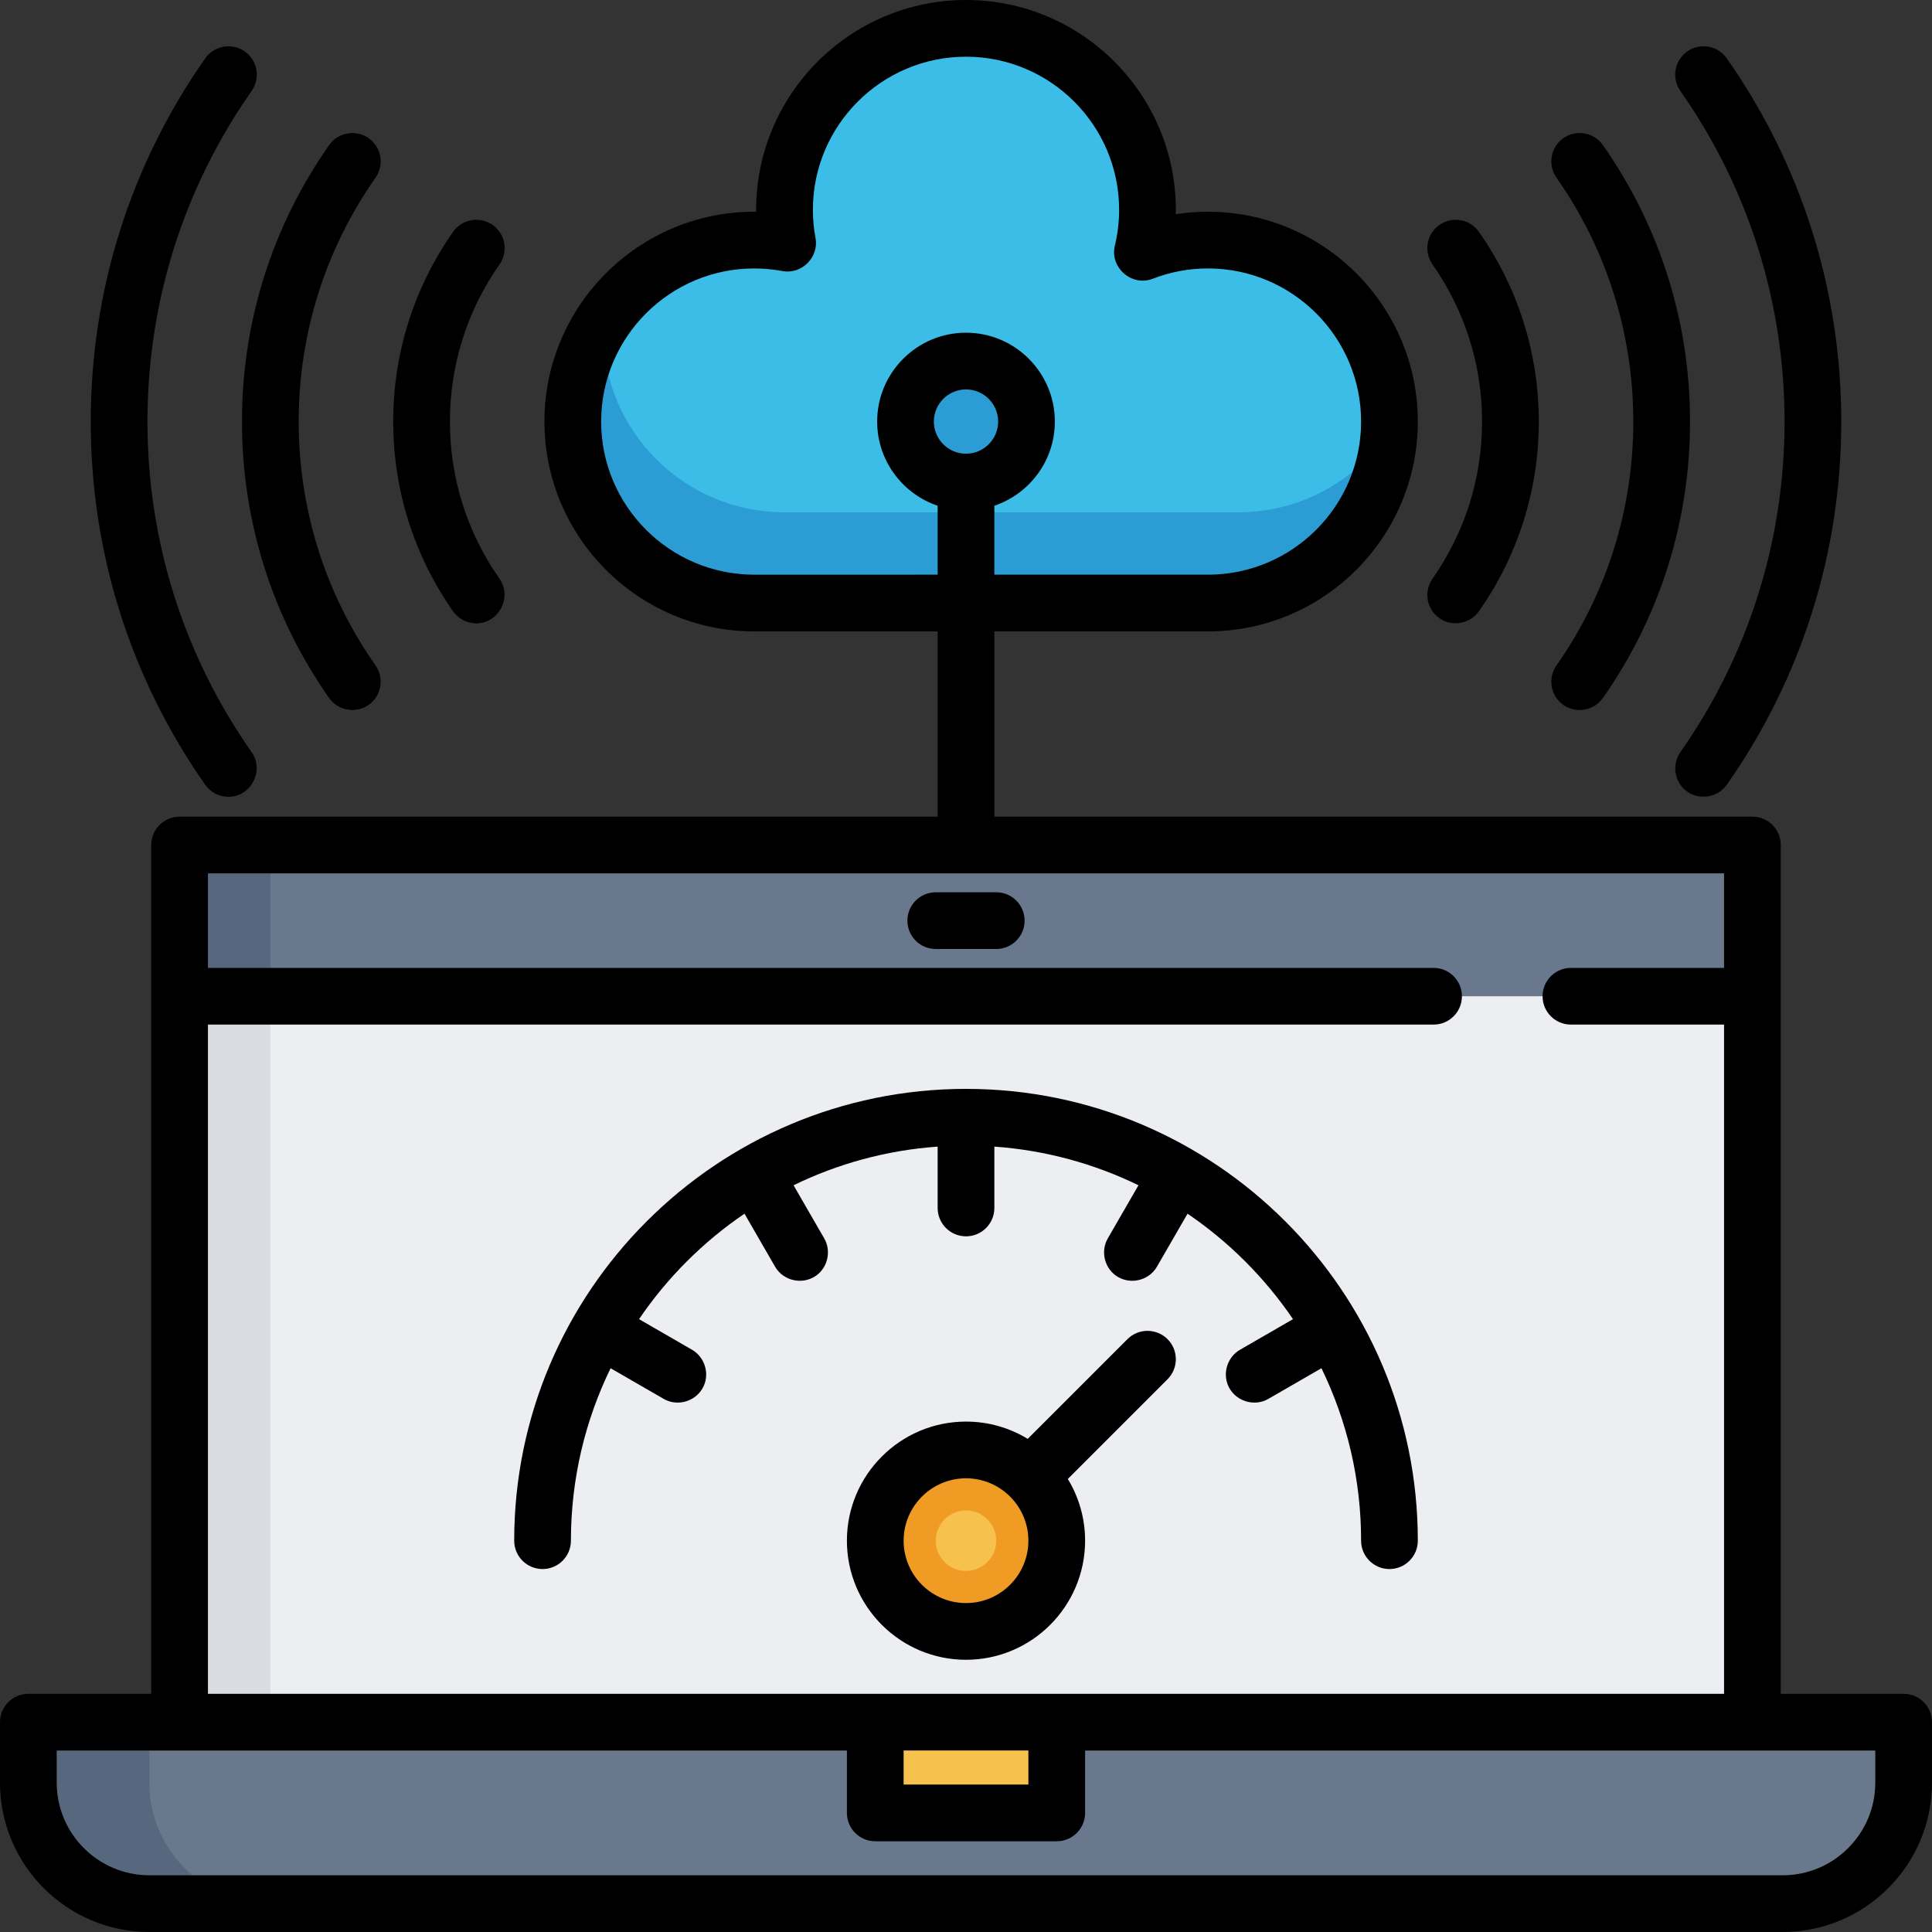 <?xml version="1.0" encoding="iso-8859-1"?>
<!-- Generator: Adobe Illustrator 19.0.0, SVG Export Plug-In . SVG Version: 6.00 Build 0)  -->
<svg xmlns="http://www.w3.org/2000/svg" xmlns:xlink="http://www.w3.org/1999/xlink" version="1.1" id="Capa_1" x="0px" y="0px" viewBox="0 0 512 512" style="enable-background:new 0 0 512 512;" xml:space="preserve">
<rect x="0" y="0" width="512" height="512" fill="#333333" stroke="none"/>
<path style="fill:#3CBDE8;" d="M320.125,63.624c-6.127,0-11.981,1.158-17.371,3.247c0.868-3.614,1.34-7.382,1.34-11.263  c0-26.562-21.532-48.094-48.094-48.094s-48.094,21.532-48.094,48.094c0,3.022,0.293,5.974,0.825,8.84  c-2.867-0.533-5.819-0.825-8.84-0.825c-26.562,0-48.094,21.532-48.094,48.094s21.532,48.094,48.094,48.094h120.235  c26.562,0,48.094-21.532,48.094-48.094S346.687,63.624,320.125,63.624z"/>
<g>
	<path style="fill:#2C9DD4;" d="M328.141,135.765H207.906c-26.562,0-48.094-21.532-48.094-48.094c0-0.891,0.028-1.774,0.076-2.652   c-5.109,7.639-8.092,16.82-8.092,26.699c0,26.562,21.532,48.094,48.094,48.094h120.235c25.671,0,46.64-20.114,48.018-45.442   C359.517,127.27,344.822,135.765,328.141,135.765z"/>
	<circle style="fill:#2C9DD4;" cx="256" cy="111.718" r="16.031"/>
</g>
<rect x="47.593" y="223.937" style="fill:#ECEEF1;" width="416.814" height="232.454"/>
<rect x="47.593" y="223.937" style="fill:#D9DDE2;" width="24.047" height="232.454"/>
<rect x="47.593" y="223.937" style="fill:#69788D;" width="416.814" height="40.078"/>
<rect x="47.593" y="223.937" style="fill:#56677E;" width="24.047" height="40.078"/>
<path style="fill:#69788D;" d="M472.423,504.485H39.577c-17.708,0-32.063-14.355-32.063-32.063v-16.031h496.971v16.031  C504.485,490.13,490.13,504.485,472.423,504.485z"/>
<path style="fill:#56677E;" d="M39.577,472.423v-16.031H7.515v16.031c0,17.708,14.355,32.063,32.063,32.063H71.64  C53.932,504.485,39.577,490.13,39.577,472.423z"/>
<rect x="231.953" y="456.391" style="fill:#F7C14D;" width="48.094" height="24.047"/>
<circle style="fill:#F09B24;" cx="256" cy="408.297" r="24.047"/>
<circle style="fill:#F7C14D;" cx="256" cy="408.297" r="8.016"/>
<path d="M472.924,111.718c0,31.563-9.549,61.862-27.614,87.62c-2.167,3.091-1.656,7.453,1.179,9.949  c3.318,2.922,8.589,2.297,11.126-1.319c19.848-28.301,30.338-61.583,30.338-96.251c0-34.667-10.491-67.95-30.337-96.251  c-2.383-3.399-7.07-4.22-10.467-1.838c-3.399,2.383-4.221,7.07-1.838,10.467C463.375,49.856,472.924,80.156,472.924,111.718z"/>
<path d="M381.466,163.83c3.354,2.353,8.117,1.514,10.467-1.838c10.377-14.8,15.863-32.183,15.863-50.274  s-5.486-35.474-15.864-50.274c-2.384-3.399-7.069-4.221-10.467-1.838c-3.399,2.383-4.221,7.07-1.838,10.467  c8.596,12.258,13.14,26.658,13.14,41.644s-4.544,29.386-13.14,41.644C377.245,156.76,378.067,161.447,381.466,163.83z"/>
<path d="M414.313,186.823c3.354,2.353,8.117,1.514,10.467-1.838c15.109-21.543,23.094-46.879,23.094-73.267  s-7.986-51.724-23.094-73.267c-2.383-3.398-7.07-4.22-10.467-1.838c-3.399,2.384-4.221,7.07-1.838,10.467  c13.326,19.001,20.37,41.353,20.37,64.637s-7.044,45.636-20.37,64.637C410.093,179.753,410.916,184.439,414.313,186.823z"/>
<path d="M60.543,211.169c5.987,0,9.564-6.958,6.146-11.831c-18.064-25.758-27.613-56.057-27.613-87.62s9.549-61.862,27.614-87.621  c2.383-3.399,1.56-8.084-1.838-10.467c-3.398-2.383-8.084-1.561-10.467,1.838C34.537,43.768,24.047,77.05,24.047,111.718  s10.49,67.95,30.337,96.251C55.847,210.054,58.177,211.169,60.543,211.169z"/>
<path d="M126.226,165.192c5.987,0,9.564-6.958,6.146-11.831c-8.595-12.256-13.139-26.655-13.139-41.642  c0-14.986,4.544-29.386,13.14-41.644c2.383-3.399,1.56-8.085-1.838-10.467c-3.398-2.383-8.084-1.562-10.467,1.838  c-10.378,14.8-15.864,32.183-15.864,50.274s5.486,35.475,15.864,50.273C121.529,164.076,123.859,165.192,126.226,165.192z"/>
<path d="M87.219,184.985c2.537,3.618,7.809,4.241,11.126,1.319c2.835-2.497,3.347-6.858,1.179-9.949  c-13.326-19-20.37-41.352-20.37-64.636s7.044-45.636,20.37-64.637c2.383-3.399,1.56-8.084-1.838-10.467  c-3.397-2.383-8.084-1.562-10.467,1.838C72.111,59.994,64.125,85.33,64.125,111.718S72.111,163.442,87.219,184.985z"/>
<path d="M504.485,448.877h-32.564V223.937c0-4.151-3.365-7.515-7.515-7.515H263.515v-49.096h56.611  c30.663,0,55.609-24.946,55.609-55.609S350.788,56.11,320.125,56.11c-2.872,0-5.719,0.219-8.529,0.654  c0.008-0.386,0.012-0.772,0.012-1.155C311.609,24.946,286.663,0,256,0s-55.609,24.946-55.609,55.609  c0,0.167,0.001,0.336,0.002,0.503c-0.167-0.001-0.336-0.002-0.503-0.002c-30.663,0-55.609,24.946-55.609,55.609  s24.946,55.609,55.609,55.609h48.595v49.096H47.593c-4.15,0-7.515,3.364-7.515,7.515v224.939H7.515c-4.15,0-7.515,3.364-7.515,7.515  v16.031C0,494.245,17.755,512,39.577,512h432.845C494.245,512,512,494.245,512,472.423v-16.031  C512,452.24,508.635,448.877,504.485,448.877z M199.89,152.297c-22.376,0-40.579-18.204-40.579-40.579s18.204-40.579,40.579-40.579  c2.464,0,4.976,0.234,7.467,0.697c5.098,0.962,9.709-3.669,8.762-8.76c-0.464-2.494-0.698-5.006-0.698-7.468  c0-22.376,18.204-40.579,40.579-40.579s40.579,18.204,40.579,40.579c0,3.182-0.381,6.38-1.131,9.509  c-1.388,5.779,4.48,10.913,10.023,8.761c4.689-1.818,9.621-2.739,14.655-2.739c22.376,0,40.579,18.204,40.579,40.579  s-18.204,40.579-40.579,40.579h-56.611v-18.27c9.308-3.144,16.031-11.953,16.031-22.31c0-12.983-10.563-23.546-23.546-23.546  s-23.546,10.563-23.546,23.546c0,10.355,6.723,19.164,16.031,22.31v18.27H199.89z M256,120.235c-4.696,0-8.517-3.82-8.517-8.517  s3.82-8.517,8.517-8.517s8.517,3.82,8.517,8.517S260.696,120.235,256,120.235z M55.108,271.53h324.801  c4.15,0,7.515-3.364,7.515-7.515s-3.365-7.515-7.515-7.515H55.108v-25.049h401.785v25.049h-40.579c-4.15,0-7.515,3.364-7.515,7.515  s3.365,7.515,7.515,7.515h40.579v177.346H55.108V271.53z M239.468,463.906h33.065v9.018h-33.065V463.906z M496.971,472.423  c0,13.536-11.013,24.548-24.548,24.548H39.577c-13.535,0-24.548-11.012-24.548-24.548v-8.517h209.409v16.532  c0,4.151,3.365,7.515,7.515,7.515h48.094c4.15,0,7.515-3.364,7.515-7.515v-16.532h209.409V472.423z"/>
<path d="M264.016,236.462h-16.031c-4.15,0-7.515,3.364-7.515,7.515s3.365,7.515,7.515,7.515h16.031c4.15,0,7.515-3.364,7.515-7.515  S268.166,236.462,264.016,236.462z"/>
<path d="M256,439.859c17.403,0,31.562-14.159,31.562-31.562c0-5.984-1.673-11.584-4.578-16.356l26.424-26.424  c2.935-2.936,2.935-7.693,0-10.628c-2.935-2.934-7.693-2.934-10.627,0l-26.424,26.425c-4.773-2.906-10.373-4.579-16.357-4.579  c-17.403,0-31.562,14.159-31.562,31.562S238.597,439.859,256,439.859z M256,391.765c9.116,0,16.532,7.417,16.532,16.532  S265.116,424.83,256,424.83c-9.116,0-16.532-7.417-16.532-16.532S246.884,391.765,256,391.765z"/>
<path d="M210.297,314.107c11.686-5.693,24.582-9.273,38.189-10.243v16.261c0,4.151,3.365,7.515,7.515,7.515  c4.15,0,7.515-3.364,7.515-7.515v-16.261c13.607,0.97,26.503,4.55,38.189,10.243l-8.125,14.073  c-1.888,3.268-0.995,7.569,2.049,9.806c3.564,2.621,8.759,1.533,10.967-2.291l8.114-14.052  c10.984,7.466,20.482,16.963,27.948,27.948l-14.052,8.113c-3.268,1.888-4.646,6.057-3.129,9.518  c1.773,4.045,6.809,5.711,10.644,3.499l14.072-8.125c6.731,13.817,10.513,29.325,10.513,45.702c0,4.151,3.365,7.515,7.515,7.515  s7.515-3.364,7.515-7.515c0-66.022-53.712-119.734-119.734-119.734s-119.734,53.712-119.734,119.734  c0,4.151,3.365,7.515,7.515,7.515s7.515-3.364,7.515-7.515c0-16.377,3.782-31.885,10.515-45.703l14.072,8.125  c3.834,2.212,8.87,0.546,10.644-3.499c1.517-3.46,0.139-7.63-3.129-9.518l-14.052-8.113c7.466-10.984,16.963-20.482,27.948-27.949  l8.113,14.053c2.208,3.825,7.403,4.914,10.967,2.291c3.043-2.238,3.937-6.538,2.049-9.806L210.297,314.107z"/>
<g>
</g>
<g>
</g>
<g>
</g>
<g>
</g>
<g>
</g>
<g>
</g>
<g>
</g>
<g>
</g>
<g>
</g>
<g>
</g>
<g>
</g>
<g>
</g>
<g>
</g>
<g>
</g>
<g>
</g>
</svg>
